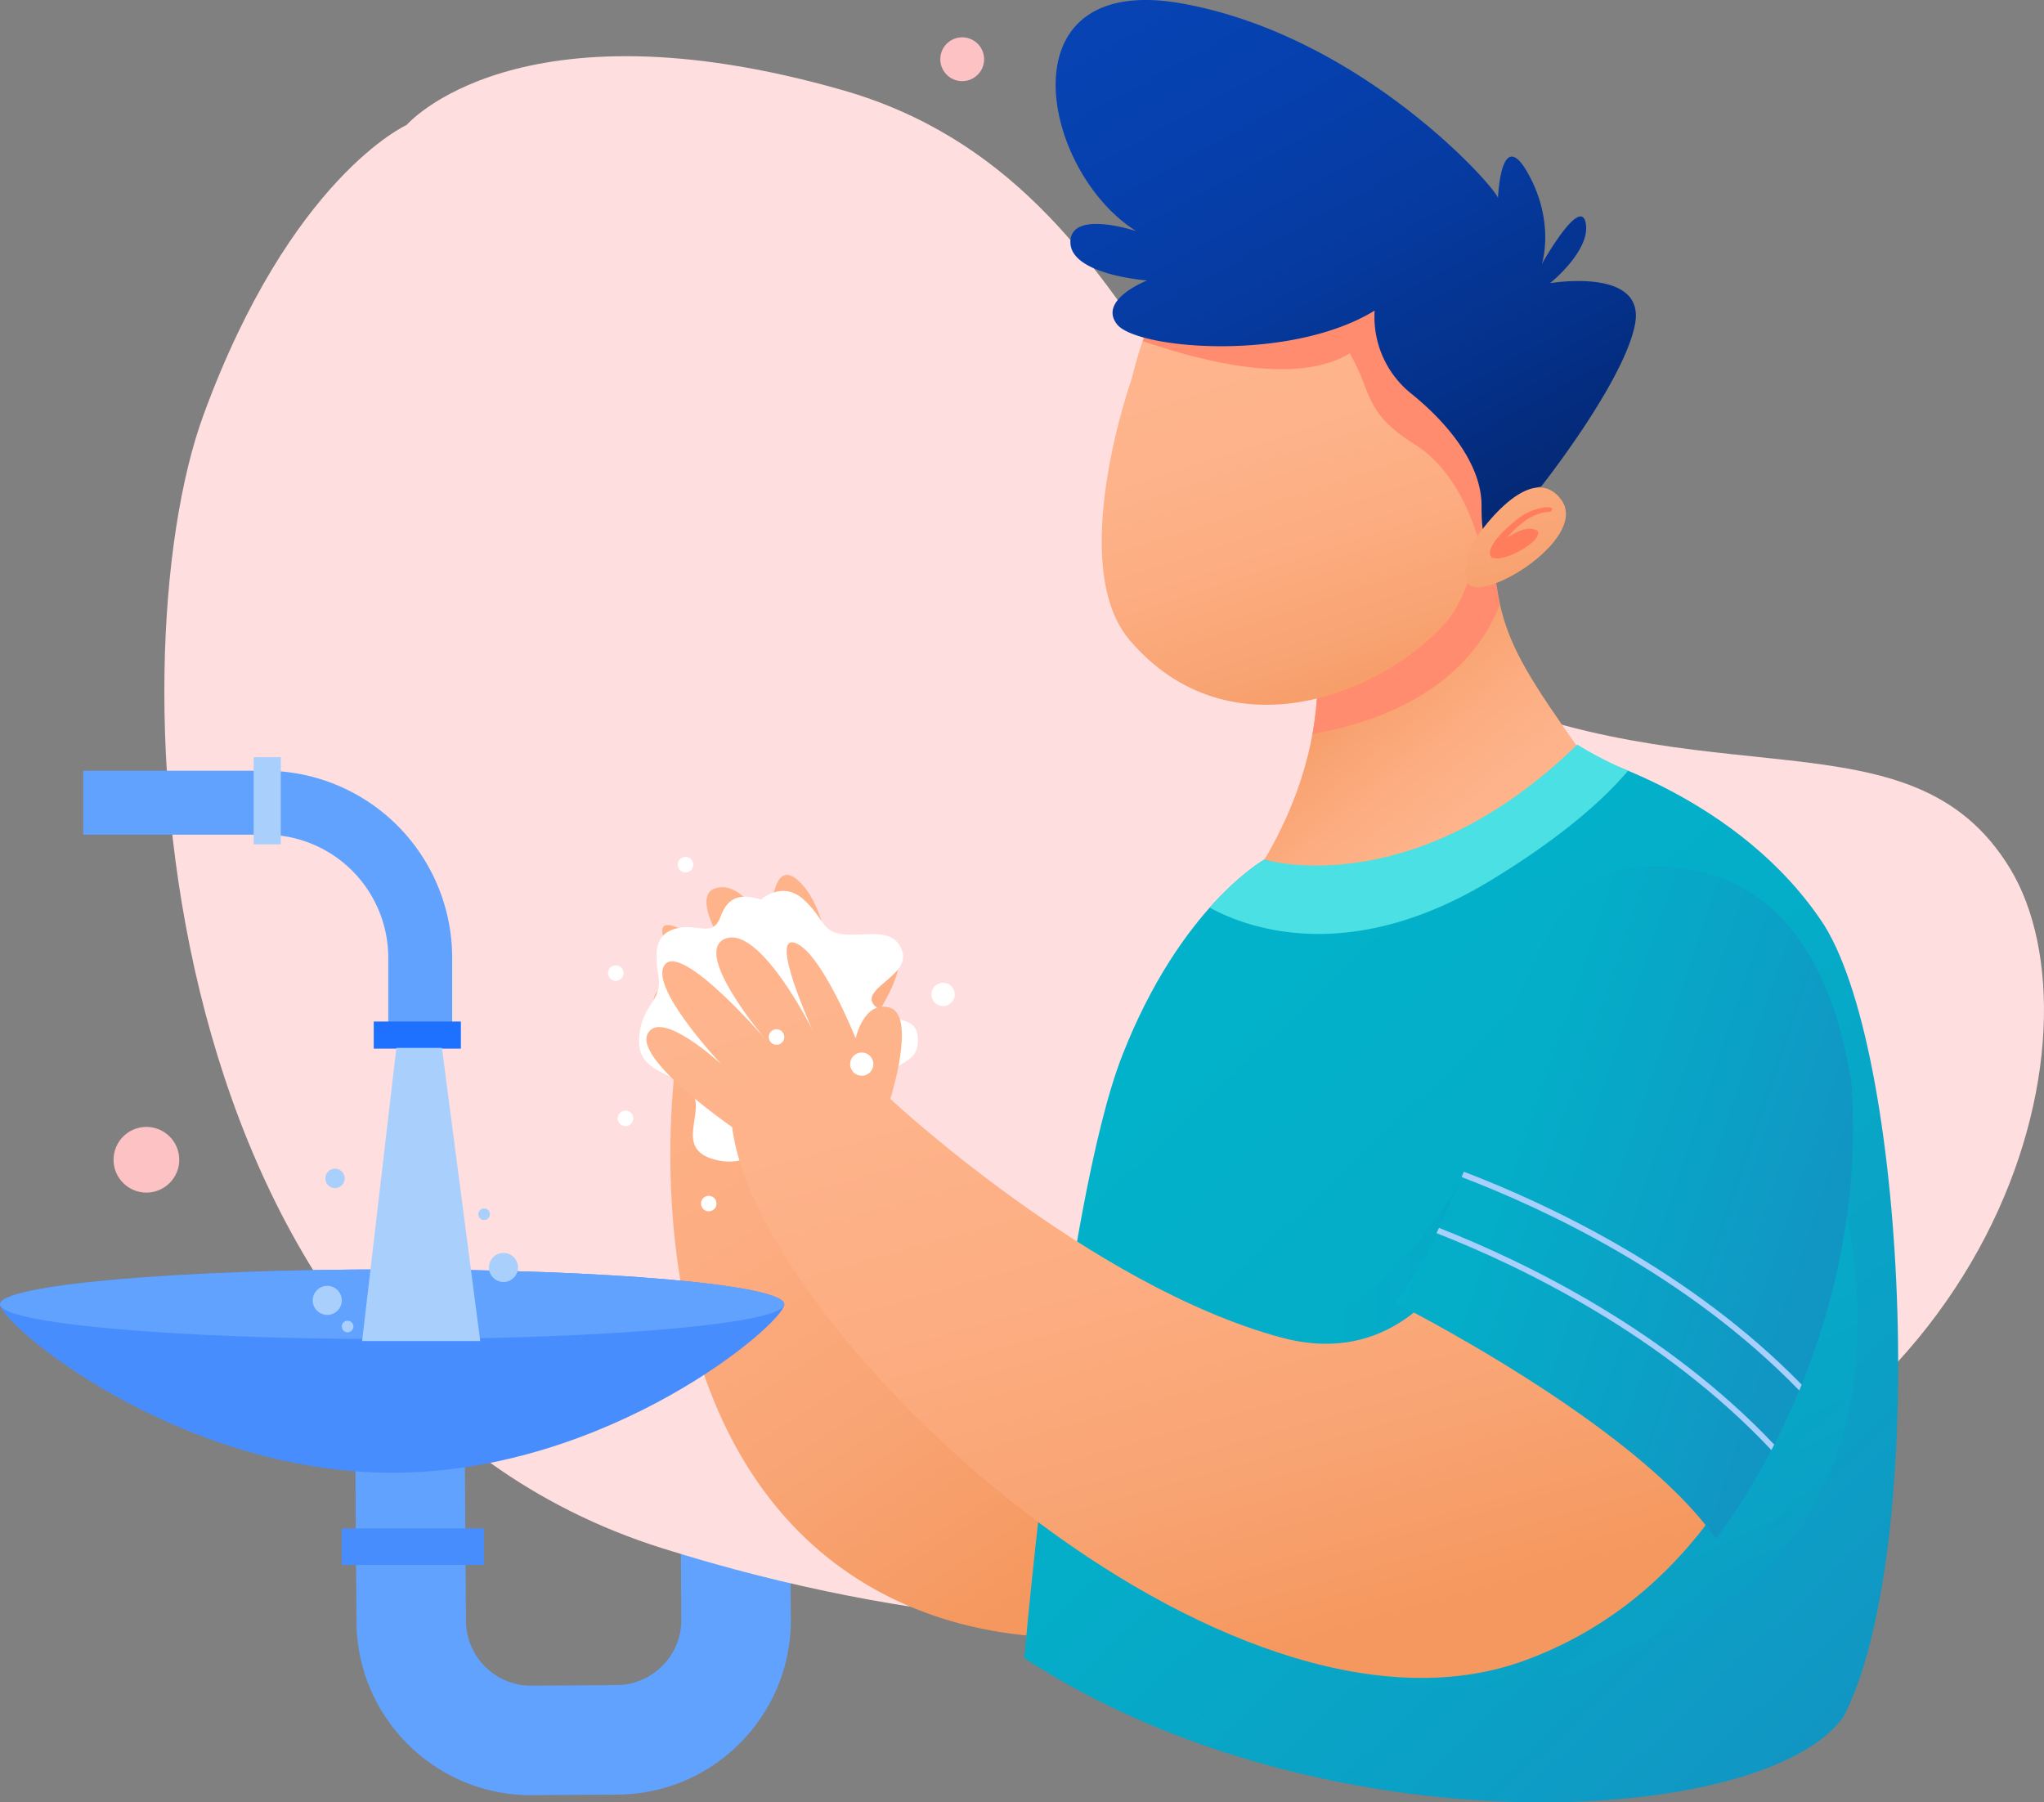 <svg xmlns="http://www.w3.org/2000/svg" xmlns:xlink="http://www.w3.org/1999/xlink" width="355.323" height="313.32" viewBox="0 0 355.323 313.32">
  <rect x="0" y="0" width="355.323" height="313.32" fill="#808080" stroke="none"/>
  <defs>
    <linearGradient id="linear-gradient" x1="-0.057" y1="-0.355" x2="0.708" y2="0.803" gradientUnits="objectBoundingBox">
      <stop offset="0" stop-color="#ffb58e"/>
      <stop offset="0.328" stop-color="#feb38a"/>
      <stop offset="0.591" stop-color="#fcac80"/>
      <stop offset="0.83" stop-color="#f8a270"/>
      <stop offset="1" stop-color="#f5985f"/>
    </linearGradient>
    <linearGradient id="linear-gradient-2" x1="0.647" y1="0.95" x2="0.272" y2="0.438" xlink:href="#linear-gradient"/>
    <linearGradient id="linear-gradient-3" x1="0.196" y1="0.181" x2="0.803" y2="0.951" gradientUnits="objectBoundingBox">
      <stop offset="0" stop-color="#02b2ca"/>
      <stop offset="0.37" stop-color="#04adc8"/>
      <stop offset="0.802" stop-color="#0c9ec5"/>
      <stop offset="1" stop-color="#1196c3"/>
    </linearGradient>
    <linearGradient id="linear-gradient-4" x1="0.393" y1="0.145" x2="0.608" y2="0.979" xlink:href="#linear-gradient"/>
    <linearGradient id="linear-gradient-5" x1="0.189" y1="-0.019" x2="0.769" y2="0.93" gradientUnits="objectBoundingBox">
      <stop offset="0" stop-color="#0743b3"/>
      <stop offset="0.24" stop-color="#0640ae"/>
      <stop offset="0.521" stop-color="#063a9f"/>
      <stop offset="0.821" stop-color="#043088"/>
      <stop offset="1" stop-color="#042977"/>
    </linearGradient>
    <linearGradient id="linear-gradient-6" x1="-0.003" y1="-2.031" x2="0.641" y2="1.299" xlink:href="#linear-gradient"/>
    <linearGradient id="linear-gradient-7" x1="0.465" y1="0.392" x2="0.736" y2="0.879" xlink:href="#linear-gradient-3"/>
    <linearGradient id="linear-gradient-8" x1="0.025" y1="-1.134" x2="1.192" y2="-1.134" xlink:href="#linear-gradient-3"/>
    <linearGradient id="linear-gradient-9" x1="0.343" y1="-0.167" x2="0.799" y2="0.869" xlink:href="#linear-gradient"/>
    <linearGradient id="linear-gradient-10" x1="-0.021" y1="0.156" x2="0.866" y2="0.58" xlink:href="#linear-gradient-3"/>
  </defs>
  <g id="Grupo_18916" data-name="Grupo 18916" transform="translate(567.826 -103.603)">
    <path id="Trazado_35174" data-name="Trazado 35174" d="M-475.491,415.668a30.175,30.175,0,0,1-21.326-8.752,30.176,30.176,0,0,1-9.043-21.42l-.2-29.266,19.035-.13.2,29.267a11.274,11.274,0,0,0,3.376,8,11.269,11.269,0,0,0,7.962,3.267h.08l14.754-.1a11.273,11.273,0,0,0,8-3.376,11.269,11.269,0,0,0,3.267-8.042l-.143-21.018,19.036-.13.142,21.019a30.175,30.175,0,0,1-8.751,21.54,30.177,30.177,0,0,1-21.419,9.042l-14.753.1Z" fill="#61a2fe"/>
    <path id="Trazado_35175" data-name="Trazado 35175" d="M-497.133,125.32s19.188-22.218,75.742-6.059,59.584,81.8,105.029,103.009,80.792,4.04,97.96,32.317-1.01,102-82.812,121.187c0,0-61.6,25.248-151.484-3.029s-95.377-154.3-79.782-196.93C-517.331,134.409-497.133,125.32-497.133,125.32Z" fill="#fededf"/>
    <g id="Grupo_18912" data-name="Grupo 18912">
      <g id="Grupo_18900" data-name="Grupo 18900">
        <path id="Trazado_35176" data-name="Trazado 35176" d="M-354.4,283.537s-22.218,57.228-41.743,61.94-24.911-57.9-24.911-57.9,8.753-10.1,9.426-16.159-11.445,2.693-11.445,2.693-.674-12.792-6.06-17.5-4.713,10.1-4.713,10.1-4.039-10.1-9.425-8.753,3.366,13.465,3.366,13.465-12.792-10.1-12.792-6.059,7.406,11.446,7.406,11.446-7.406-4.04-8.752,0,4.039,8.752,4.039,8.752-8.079,47.8,16.158,78.772,66.654,26.257,82.812,16.831S-324.778,305.082-354.4,283.537Z" fill="url(#linear-gradient)"/>
        <path id="Trazado_35177" data-name="Trazado 35177" d="M-435.53,259.973s3.7-3.366,7.406,0,3.03,5.723,7.069,6.059,8.753-1.346,10.1,3.03-8.415,6.733-4.376,9.762,7.07,1.347,7.07,5.723-4.713,3.366-5.723,7.406,5.386,14.812-3.7,16.495-9.426-7.406-13.129-7.069-6.4,5.722-13.128,3.7-1.01-8.416-3.7-11.783-9.426-3.029-9.089-9.089,4.039-6.4,3.366-10.772-.673-7.406,3.03-8.416,6.4,1.684,7.742-2.019S-438.9,258.963-435.53,259.973Z" fill="#fff"/>
        <path id="Trazado_35178" data-name="Trazado 35178" d="M-457.747,298.012a1.347,1.347,0,0,1-1.347,1.347,1.346,1.346,0,0,1-1.346-1.347,1.346,1.346,0,0,1,1.346-1.346A1.347,1.347,0,0,1-457.747,298.012Z" fill="#fff"/>
        <circle id="Elipse_1117" data-name="Elipse 1117" cx="1.347" cy="1.347" r="1.347" transform="translate(-445.965 311.478)" fill="#fff"/>
        <path id="Trazado_35179" data-name="Trazado 35179" d="M-459.431,272.765a1.345,1.345,0,0,1-1.346,1.346,1.346,1.346,0,0,1-1.347-1.346,1.347,1.347,0,0,1,1.347-1.347A1.346,1.346,0,0,1-459.431,272.765Z" fill="#fff"/>
        <circle id="Elipse_1118" data-name="Elipse 1118" cx="1.347" cy="1.347" r="1.347" transform="translate(-450.005 252.567)" fill="#fff"/>
      </g>
      <g id="Grupo_18909" data-name="Grupo 18909">
        <g id="Grupo_18903" data-name="Grupo 18903">
          <g id="Grupo_18902" data-name="Grupo 18902">
            <g id="Grupo_18901" data-name="Grupo 18901">
              <path id="Trazado_35180" data-name="Trazado 35180" d="M-341.093,206.849s8.477,20.063-6.924,46.188c-8.393,14.238,53.822,10.412,61.177-10.019-20.345-28.822-21.132-28.39-21.95-54.542S-341.91,189.687-341.093,206.849Z" fill="url(#linear-gradient-2)"/>
            </g>
          </g>
        </g>
        <path id="Trazado_35181" data-name="Trazado 35181" d="M-389.767,391.859c51.993,33.908,128.851,29.387,142.415,10.173,14.693-28.257,11.374-113.8-3.319-137.539-14.694-22.605-42.2-29.764-42.2-29.764-28.633,27.88-55.149,18.308-55.149,18.308s-14.551,8.065-24.724,34.062S-389.767,391.859-389.767,391.859Z" fill="url(#linear-gradient-3)"/>
        <path id="Trazado_35182" data-name="Trazado 35182" d="M-307.083,208.626A61.721,61.721,0,0,1-308.3,199.4l-30.048-3.118a21.8,21.8,0,0,0-2.741,10.568s4.083,9.686,1.419,24.354C-318.213,227.345-310.125,216.511-307.083,208.626Z" fill="#ff8c6e"/>
        <g id="Grupo_18906" data-name="Grupo 18906">
          <g id="Grupo_18905" data-name="Grupo 18905">
            <g id="Grupo_18904" data-name="Grupo 18904">
              <path id="Trazado_35183" data-name="Trazado 35183" d="M-371.091,169.426s-11.483,32.344-.385,45.416c17.32,20.4,44.261,9.237,55.038-3.079s10.392-63.506-7.7-71.588S-363.393,137.866-371.091,169.426Z" fill="url(#linear-gradient-4)"/>
            </g>
          </g>
          <path id="Trazado_35184" data-name="Trazado 35184" d="M-318.1,145.168c-6.974-4.042-15.6-6.548-23.731-8.1-11.17,1.19-21.521,8.917-27.35,25.844,13.246,4.509,27.6,7.211,36,2.122,3.956,6.782,2.261,10.173,11.3,15.824,6.21,3.882,9.488,11.229,11.115,16.732C-307.493,180.956-309.37,156.439-318.1,145.168Z" fill="#ff8c6e"/>
          <path id="Trazado_35185" data-name="Trazado 35185" d="M-307.423,138.062c0-1.43-23.347-28.111-54.793-33.829s-24.776,29.064-8.1,39.546c0,0-11.435-3.812-11.435,1.906s13.341,6.67,13.341,6.67-8.576,3.335-5.241,7.623,30.017,6.671,44.787-2.382a17.093,17.093,0,0,0,6.194,14.294c7.147,5.717,12.388,12.864,12.388,19.535s.92,5.987,2.127,5.852,1.571-7.667,8.242-9.1c0,0,14.406-18.2,16.312-28.2s-14.77-7.146-14.77-7.146,7.147-5.718,6.194-10.482S-299.8,149.5-299.8,149.5s2.382-7.146-2.382-15.723S-307.423,138.062-307.423,138.062Z" fill="url(#linear-gradient-5)"/>
        </g>
        <g id="Grupo_18907" data-name="Grupo 18907">
          <path id="Trazado_35186" data-name="Trazado 35186" d="M-310.482,196.1s8.847-12.629,14.036-5.653c5.262,7.073-15.993,19.588-16.56,13.715A10.93,10.93,0,0,1-310.482,196.1Z" fill="url(#linear-gradient-6)"/>
          <path id="Trazado_35187" data-name="Trazado 35187" d="M-308.366,200.684s4.407-8.109,10.048-8.109c1.586-1.41-3-.881-5.465,1.058S-310.129,199.1-308.366,200.684Z" fill="#ff7d5a"/>
          <path id="Trazado_35188" data-name="Trazado 35188" d="M-308.543,199.274s5.289-5.171,7.992-3.408C-299.259,197.981-309.718,203.152-308.543,199.274Z" fill="#ff7d5a"/>
        </g>
        <path id="Trazado_35189" data-name="Trazado 35189" d="M-252.065,296.329s26.93,63.96-23.565,90.891c-51.841,26.93-88.2-10.1-88.2-10.1Z" opacity="0.42" fill="url(#linear-gradient-7)" style="mix-blend-mode: multiply;isolation: isolate"/>
        <path id="Trazado_35190" data-name="Trazado 35190" d="M-302.785,278.182s-8.7,60.7-64.172,64.7C-343.874,348.655-297.134,349.111-302.785,278.182Z" opacity="0.42" fill="url(#linear-gradient-8)" style="mix-blend-mode: multiply;isolation: isolate"/>
        <path id="Trazado_35191" data-name="Trazado 35191" d="M-249.541,302.922s-1.13,70.077-53.123,89.292S-436.036,335.7-440.557,299.532c0,0-16.954-11.68-14.693-16.2s12.809,5.275,12.809,5.275-12.809-13.564-9.795-17.331,17.33,12.81,17.33,12.81-12.809-15.071-6.781-17.331,15.07,15.823,15.07,15.823-7.535-16.577-3.014-15.07,10.549,16.578,10.549,16.578,1.507-6.782,6.028-5.275,0,15.824,0,15.824,34.662,32.4,67.817,41.443,42.2-39.183,42.95-49.732,8.289-27.126,24.113-29.387S-244.266,277.3-249.541,302.922Z" fill="url(#linear-gradient-9)"/>
        <path id="Trazado_35192" data-name="Trazado 35192" d="M-325.451,329.992s41.742,20.872,55.881,41.069c0,0,26.93-32.989,23.564-79.445-6.059-37.7-28.95-38.376-39.049-37.029S-303.233,271.418-306.6,286.9-322.085,327.973-325.451,329.992Z" fill="url(#linear-gradient-10)"/>
        <g id="Grupo_18908" data-name="Grupo 18908">
          <path id="Trazado_35193" data-name="Trazado 35193" d="M-317.676,317.052c-.146.306-.292.612-.437.911,14.965,5.883,39.439,17.736,58.223,37.717.162-.31.326-.633.49-.952C-278.25,334.8-302.673,322.959-317.676,317.052Z" fill="#a9cffc"/>
          <path id="Trazado_35194" data-name="Trazado 35194" d="M-313.354,307.289q-.192.468-.385.932c14.451,5.519,39.343,17.127,58.691,37.1.14-.336.278-.679.417-1.021C-274.052,324.4-298.881,312.821-313.354,307.289Z" fill="#a9cffc"/>
        </g>
        <path id="Trazado_35195" data-name="Trazado 35195" d="M-284.8,237.584a66.264,66.264,0,0,1-8.836-4.542c-28.634,27.88-54.378,19.995-54.378,19.995s-4.123,2.286-9.513,8.343c6.066,3.34,24,10.391,48.911-4.773C-296.433,249.189-289.16,242.715-284.8,237.584Z" fill="#4be0e4"/>
      </g>
      <g id="Grupo_18910" data-name="Grupo 18910">
        <circle id="Elipse_1119" data-name="Elipse 1119" cx="2.02" cy="2.02" r="2.02" transform="translate(-420.045 286.567)" fill="#fff"/>
        <path id="Trazado_35196" data-name="Trazado 35196" d="M-401.866,276.468a2.021,2.021,0,0,1-2.02,2.02,2.02,2.02,0,0,1-2.02-2.02,2.019,2.019,0,0,1,2.02-2.02A2.02,2.02,0,0,1-401.866,276.468Z" fill="#fff"/>
        <path id="Trazado_35197" data-name="Trazado 35197" d="M-431.49,283.874a1.347,1.347,0,0,1-1.347,1.346,1.346,1.346,0,0,1-1.346-1.346,1.347,1.347,0,0,1,1.346-1.347A1.347,1.347,0,0,1-431.49,283.874Z" fill="#fff"/>
      </g>
      <g id="Grupo_18911" data-name="Grupo 18911">
        <path id="Trazado_35198" data-name="Trazado 35198" d="M-358.336,200.012" fill="#fe746a"/>
        <path id="Trazado_35199" data-name="Trazado 35199" d="M-358.336,193.2" fill="#fe746a"/>
      </g>
    </g>
    <g id="Grupo_18913" data-name="Grupo 18913">
      <path id="Trazado_35200" data-name="Trazado 35200" d="M-489.222,284.21h-11.109V270.072A21.4,21.4,0,0,0-521.708,248.7h-31.643V237.587h31.643a32.522,32.522,0,0,1,32.486,32.485Z" fill="#61a2fe"/>
      <rect id="Rectángulo_3120" data-name="Rectángulo 3120" width="15.148" height="4.713" transform="translate(-502.856 281.181)" fill="#1e71ff"/>
      <rect id="Rectángulo_3121" data-name="Rectángulo 3121" width="15.149" height="4.713" transform="translate(-523.727 250.379) rotate(-90)" fill="#a9cffc"/>
    </g>
    <g id="Grupo_18915" data-name="Grupo 18915">
      <path id="Trazado_35201" data-name="Trazado 35201" d="M-431.49,330.329c0,3.346-30.52,29.287-68.168,29.287s-68.168-25.941-68.168-29.287,30.52-6.059,68.168-6.059S-431.49,326.982-431.49,330.329Z" fill="#478dfd"/>
      <g id="Grupo_18914" data-name="Grupo 18914">
        <path id="Trazado_35202" data-name="Trazado 35202" d="M-431.49,330.329c0,3.346-30.52,6.059-68.168,6.059s-68.168-2.713-68.168-6.059,30.52-6.059,68.168-6.059S-431.49,326.982-431.49,330.329Z" fill="#61a2fe"/>
      </g>
    </g>
    <path id="Trazado_35203" data-name="Trazado 35203" d="M-498.92,285.767l-5.956,50.958h20.535L-491,285.767Z" fill="#a9cffc"/>
    <path id="Trazado_35204" data-name="Trazado 35204" d="M-507.906,308.448a1.683,1.683,0,0,1-1.683,1.683,1.684,1.684,0,0,1-1.683-1.683,1.683,1.683,0,0,1,1.683-1.683A1.682,1.682,0,0,1-507.906,308.448Z" fill="#a9cffc"/>
    <path id="Trazado_35205" data-name="Trazado 35205" d="M-480.3,326.458a2.525,2.525,0,0,1-2.524-2.525,2.525,2.525,0,0,1,2.524-2.525,2.525,2.525,0,0,1,2.525,2.525A2.525,2.525,0,0,1-480.3,326.458Z" fill="#a9cffc"/>
    <path id="Trazado_35206" data-name="Trazado 35206" d="M-510.935,332.18a2.524,2.524,0,0,1-2.525-2.524,2.524,2.524,0,0,1,2.525-2.525,2.524,2.524,0,0,1,2.524,2.525A2.524,2.524,0,0,1-510.935,332.18Z" fill="#a9cffc"/>
    <circle id="Elipse_1120" data-name="Elipse 1120" cx="1.01" cy="1.01" r="1.01" transform="translate(-508.411 333.19)" fill="#a9cffc"/>
    <circle id="Elipse_1121" data-name="Elipse 1121" cx="1.01" cy="1.01" r="1.01" transform="translate(-484.678 313.666)" fill="#a9cffc"/>
    <circle id="Elipse_1122" data-name="Elipse 1122" cx="5.711" cy="5.711" r="5.711" transform="translate(-548.086 299.5)" fill="#fdc2c4"/>
    <path id="Trazado_35207" data-name="Trazado 35207" d="M-396.752,113.9a3.806,3.806,0,0,1-3.807,3.807,3.807,3.807,0,0,1-3.807-3.807,3.808,3.808,0,0,1,3.807-3.807A3.807,3.807,0,0,1-396.752,113.9Z" fill="#fdc2c4"/>
    <rect id="Rectángulo_3122" data-name="Rectángulo 3122" width="24.747" height="6.345" transform="translate(-508.428 369.297)" fill="#478dfd"/>
  </g>
</svg>

